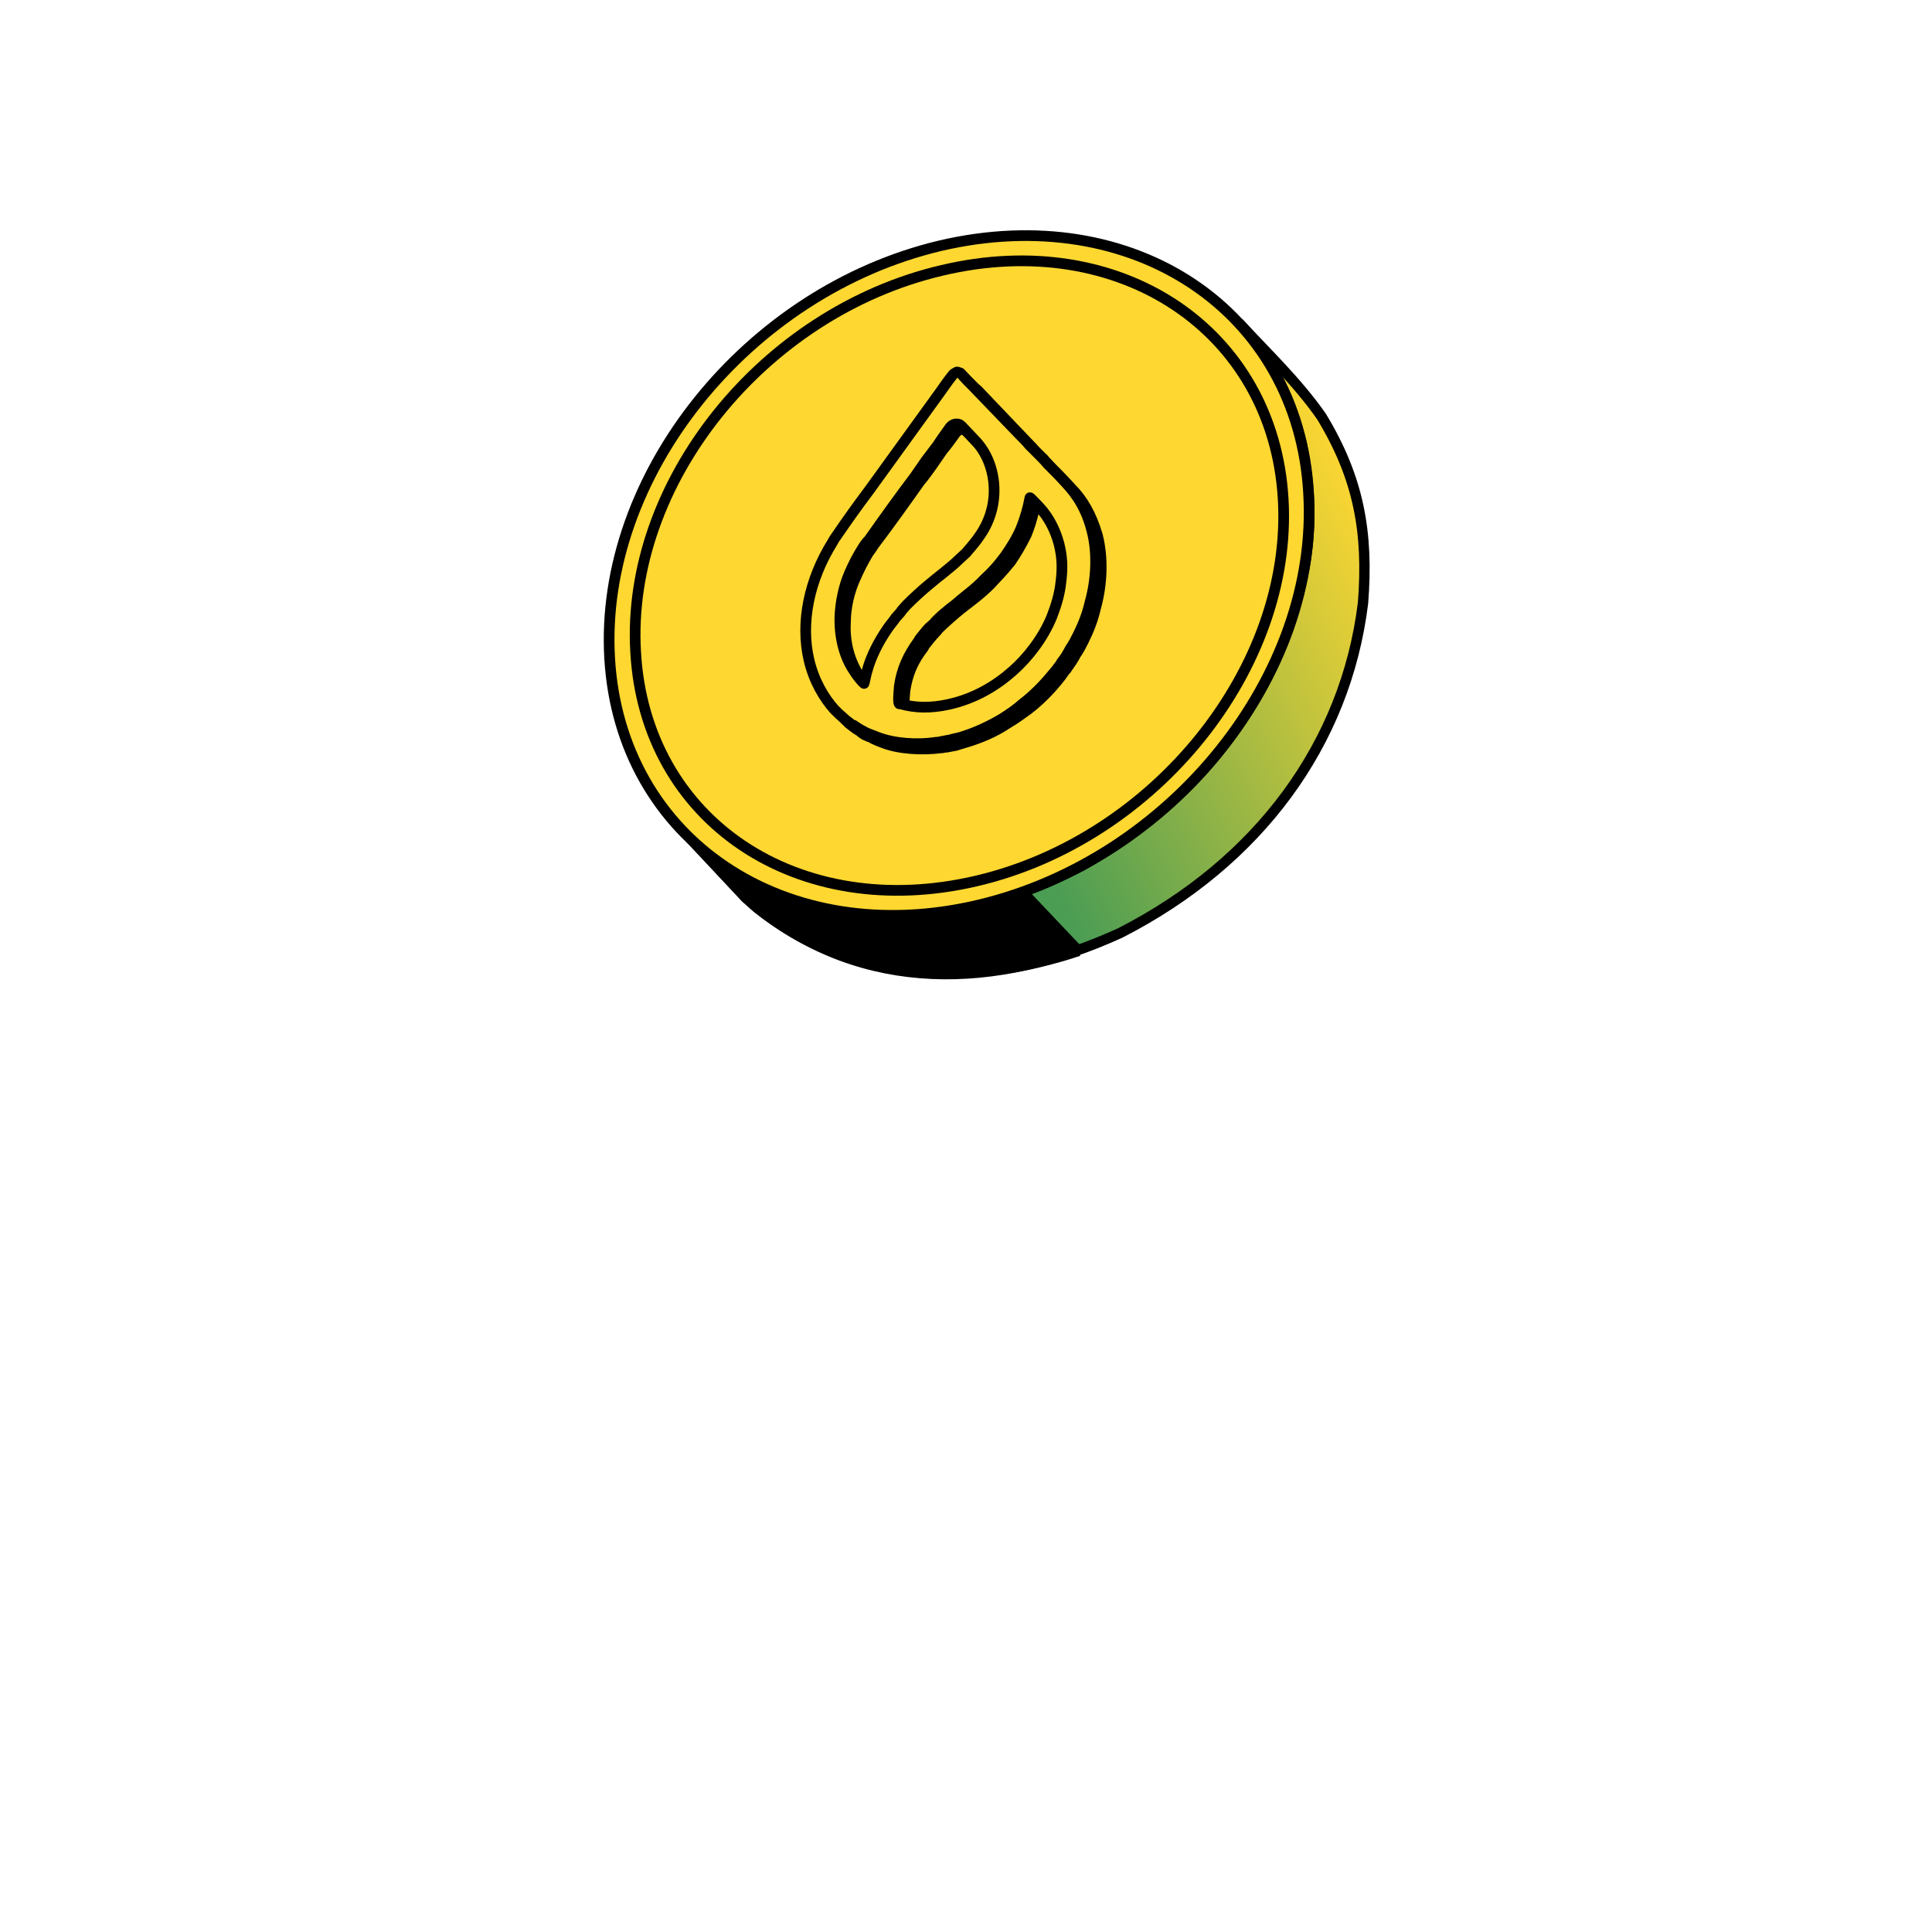 <svg width="205" height="205" viewBox="0 0 205 205" fill="none" xmlns="http://www.w3.org/2000/svg">
<path fill-rule="evenodd" clip-rule="evenodd" d="M131.424 34.22C134.511 37.57 137.664 40.526 140.226 44.205C144.167 50.708 145.218 56.488 144.627 63.977C142.788 78.953 133.526 91.499 118.878 98.988C105.675 105.031 91.683 105.425 80.32 96.295L79.137 95.244L73.291 89.003L74.473 90.054C86.363 99.645 101.208 98.791 114.74 91.894C125.053 86.047 131.687 78.559 136.088 68.312C138.912 60.889 139.701 54.78 138.124 47.095C137.073 42.957 135.891 40.263 133.395 36.716L132.475 35.403L131.424 34.22Z" fill="url(#paint0_linear_6050_3431)" stroke="black" stroke-width="1.098" stroke-linejoin="bevel"/>
<path fill-rule="evenodd" clip-rule="evenodd" d="M114.411 100.893C102.785 104.768 90.173 104.177 80.32 96.295L79.137 95.244L73.291 89.003L74.473 90.054C84.523 98.134 96.741 98.791 108.434 94.587L114.411 100.893Z" fill="black" stroke="black" stroke-width="1.135" stroke-linejoin="bevel"/>
<path fill-rule="evenodd" clip-rule="evenodd" d="M99.764 26.075C120.258 21.28 137.731 32.972 138.848 52.284C140.03 71.596 124.331 91.171 103.836 96.032C83.342 100.893 65.804 89.135 64.687 69.823C63.57 50.511 79.269 30.936 99.764 26.075Z" fill="#FFD731" stroke="black" stroke-width="1.135"/>
<path fill-rule="evenodd" clip-rule="evenodd" d="M99.896 28.703C118.879 24.17 135.104 35.074 136.155 52.941C137.206 70.808 122.623 89.003 103.64 93.47C84.656 97.937 68.431 87.098 67.446 69.166C66.395 51.299 80.912 33.169 99.896 28.703Z" fill="#FFD731" stroke="black" stroke-width="1.135"/>
<path fill-rule="evenodd" clip-rule="evenodd" d="M101.47 79.085L100.419 79.282H100.156C100.09 79.347 100.024 79.347 99.893 79.347C97.857 79.61 95.426 79.479 93.719 78.822C93.259 78.625 92.799 78.493 92.405 78.231C92.142 78.165 91.945 78.034 91.748 77.968C91.551 77.837 91.354 77.705 91.222 77.574C91.091 77.508 91.025 77.442 90.894 77.377C90.631 77.18 90.434 77.048 90.106 76.785C89.712 76.391 89.514 76.194 89.12 75.8C88.004 74.618 86.953 72.779 86.427 70.611C85.508 66.67 86.427 62.137 88.923 58.13C89.055 57.868 89.186 57.605 89.383 57.408C90.5 55.766 91.682 54.123 92.865 52.547L99.893 42.76C100.419 42.037 101.075 41.117 101.667 40.329C101.798 40.132 101.864 40.132 101.995 40.066H102.126C102.192 40.066 102.258 40.066 102.323 40.066C102.389 40.132 102.455 40.132 102.455 40.198L103.177 40.92C103.374 41.117 103.506 41.249 103.703 41.38L108.892 46.832C109.221 47.161 109.549 47.489 109.812 47.818L110.534 48.54C110.6 48.606 110.731 48.671 110.797 48.803C111.126 49.131 111.388 49.46 111.717 49.788C112.374 50.445 113.031 51.102 113.622 51.759C114.87 53.007 115.789 54.583 116.446 56.817C117.037 59.116 116.972 61.94 116.249 64.502C115.986 65.684 115.527 66.867 115.001 67.918C114.738 68.443 114.476 68.969 114.147 69.429C113.884 69.954 113.556 70.414 113.228 70.874C113.162 71.005 113.096 71.071 112.965 71.202C112.702 71.596 112.505 71.859 112.177 72.253C111.323 73.304 110.206 74.421 109.089 75.275C108.367 75.8 107.644 76.326 106.856 76.785C105.476 77.705 104.031 78.296 102.521 78.756C102.323 78.822 101.601 79.019 101.47 79.085ZM92.273 73.041C92.011 72.91 91.354 71.99 91.222 71.793C90.171 70.217 89.58 68.18 89.712 66.013C89.712 64.502 90.106 62.794 90.697 61.48C91.157 60.429 91.551 59.641 92.142 58.656C92.339 58.393 92.536 58.13 92.733 57.802C94.375 55.634 96.017 53.335 97.594 51.102C98.054 50.576 98.448 49.985 98.842 49.46L100.024 47.752C100.419 47.292 100.944 46.569 101.273 46.11C101.47 45.781 101.798 45.518 102.192 45.584C102.455 45.584 102.586 45.847 102.849 46.044C103.177 46.438 103.572 46.832 103.966 47.226C105.148 48.409 105.936 50.248 106.068 52.35C106.133 54.255 105.542 56.028 104.425 57.605C104.163 57.999 104.031 58.065 103.769 58.459C103.572 58.722 103.309 58.919 103.112 59.181C102.849 59.444 102.586 59.707 102.323 59.97C101.47 60.758 100.09 61.809 99.105 62.597C98.448 63.188 97.397 64.174 96.806 64.765L96.28 65.356C96.215 65.422 96.215 65.487 96.149 65.553L95.623 66.144C95.295 66.538 95.164 66.735 94.835 67.195C92.536 70.414 92.405 72.779 92.273 73.041ZM101.207 75.34C99.368 75.734 97.725 75.669 96.149 75.275L96.017 75.209C95.82 75.143 96.017 73.567 96.017 73.304C96.28 71.531 96.871 70.151 97.988 68.706C98.054 68.575 98.12 68.443 98.185 68.378C98.382 68.115 98.974 67.392 99.236 67.129C99.368 66.998 99.433 66.933 99.499 66.801C100.156 66.144 101.207 65.225 101.929 64.633C103.112 63.714 104.031 63.057 105.082 62.006C105.936 61.086 106.462 60.561 107.25 59.575C107.841 58.722 108.367 57.802 108.892 56.751C109.221 55.963 109.483 55.109 109.68 54.255C109.746 53.992 109.812 53.664 109.878 53.401C109.943 53.401 110.731 54.321 110.797 54.386C111.848 55.371 112.571 56.751 112.965 58.327C113.293 59.575 113.293 60.824 113.162 62.269C113.031 63.582 112.636 64.896 112.177 66.013C111.257 68.312 109.615 70.348 108.038 71.793C106.199 73.37 103.966 74.749 101.207 75.34Z" fill="#FFD731" stroke="black" stroke-width="1.135" stroke-linecap="round" stroke-linejoin="round"/>
<path fill-rule="evenodd" clip-rule="evenodd" d="M100.88 78.493L99.829 78.69L99.566 78.756C99.5 78.756 99.435 78.756 99.369 78.756C97.267 79.085 94.837 78.887 93.129 78.231C92.669 78.034 92.209 77.902 91.815 77.705C91.618 77.574 91.421 77.508 91.224 77.377C91.027 77.245 90.764 77.114 90.632 76.983C90.501 76.917 90.436 76.917 90.304 76.851C90.041 76.588 89.844 76.523 89.516 76.194C89.122 75.866 88.925 75.669 88.531 75.275C87.414 74.026 86.363 72.253 85.837 70.02C84.918 66.078 85.837 61.546 88.334 57.539C88.465 57.276 88.596 57.079 88.793 56.816C89.91 55.174 91.092 53.532 92.275 51.956L99.303 42.234C99.894 41.446 100.486 40.526 101.077 39.803C101.208 39.606 101.34 39.606 101.405 39.541L101.537 39.475C101.602 39.475 101.668 39.475 101.734 39.541C101.799 39.541 101.865 39.541 101.931 39.606L102.588 40.329C102.785 40.526 102.916 40.657 103.113 40.855L108.302 46.241C108.631 46.569 108.959 46.898 109.222 47.226L109.945 47.949C110.076 48.08 110.142 48.146 110.207 48.212C110.536 48.54 110.864 48.868 111.127 49.197C111.784 49.854 112.441 50.511 113.032 51.167C114.28 52.481 115.265 53.992 115.856 56.291C116.448 58.524 116.382 61.349 115.659 63.911C115.397 65.093 114.937 66.275 114.411 67.326C114.149 67.852 113.886 68.377 113.557 68.837C113.295 69.363 112.966 69.888 112.638 70.282C112.572 70.414 112.506 70.545 112.375 70.677C112.112 71.071 111.915 71.268 111.587 71.662C110.733 72.713 109.616 73.829 108.499 74.683C107.843 75.275 107.054 75.8 106.332 76.26C104.887 77.114 103.442 77.771 101.931 78.231C101.734 78.296 101.011 78.428 100.88 78.493ZM91.683 72.516C91.421 72.319 90.764 71.465 90.632 71.202C89.582 69.691 89.056 67.589 89.122 65.421C89.187 63.911 89.516 62.269 90.107 60.889C90.567 59.838 90.961 59.05 91.552 58.13C91.749 57.802 91.946 57.539 92.209 57.276C93.785 55.043 95.428 52.744 97.07 50.576C97.464 49.985 97.858 49.459 98.252 48.868L99.5 47.226C99.829 46.701 100.354 45.978 100.683 45.518C100.88 45.19 101.208 44.927 101.602 44.993C101.865 44.993 102.062 45.256 102.259 45.453C102.653 45.847 102.982 46.241 103.376 46.635C104.624 47.883 105.412 49.722 105.478 51.759C105.544 53.663 104.952 55.503 103.836 57.014C103.573 57.408 103.442 57.539 103.179 57.867C102.982 58.13 102.719 58.393 102.522 58.656C102.259 58.919 101.996 59.116 101.734 59.378C100.88 60.232 99.5 61.218 98.515 62.072C97.858 62.597 96.807 63.582 96.216 64.174L95.69 64.765C95.625 64.83 95.625 64.896 95.559 64.962L95.034 65.553C94.771 65.947 94.574 66.144 94.245 66.604C91.946 69.888 91.815 72.253 91.683 72.516ZM100.617 74.749C98.843 75.143 97.136 75.143 95.559 74.683H95.428C95.231 74.552 95.428 72.976 95.428 72.778C95.69 71.005 96.347 69.56 97.398 68.115C97.464 67.983 97.53 67.918 97.595 67.786C97.792 67.523 98.384 66.801 98.646 66.538C98.778 66.472 98.843 66.341 98.975 66.275C99.566 65.553 100.617 64.699 101.405 64.108C102.522 63.123 103.442 62.531 104.493 61.415C105.412 60.561 105.872 60.035 106.66 58.984C107.251 58.13 107.843 57.211 108.302 56.16C108.631 55.371 108.894 54.517 109.091 53.729C109.156 53.401 109.222 53.138 109.288 52.81C109.353 52.81 110.207 53.729 110.273 53.795C111.258 54.846 111.981 56.225 112.375 57.736C112.703 59.05 112.769 60.232 112.572 61.743C112.441 63.057 112.047 64.305 111.587 65.487C110.667 67.721 109.025 69.823 107.448 71.202C105.675 72.778 103.376 74.158 100.617 74.749Z" fill="#FFD731" stroke="black" stroke-width="1.135" stroke-linecap="round" stroke-linejoin="round"/>
<defs>
<linearGradient id="paint0_linear_6050_3431" x1="101.589" y1="74.005" x2="145.36" y2="52.012" gradientUnits="userSpaceOnUse">
<stop stop-color="#4B9D54"/>
<stop offset="1" stop-color="#FFD731"/>
</linearGradient>
</defs>
</svg>
